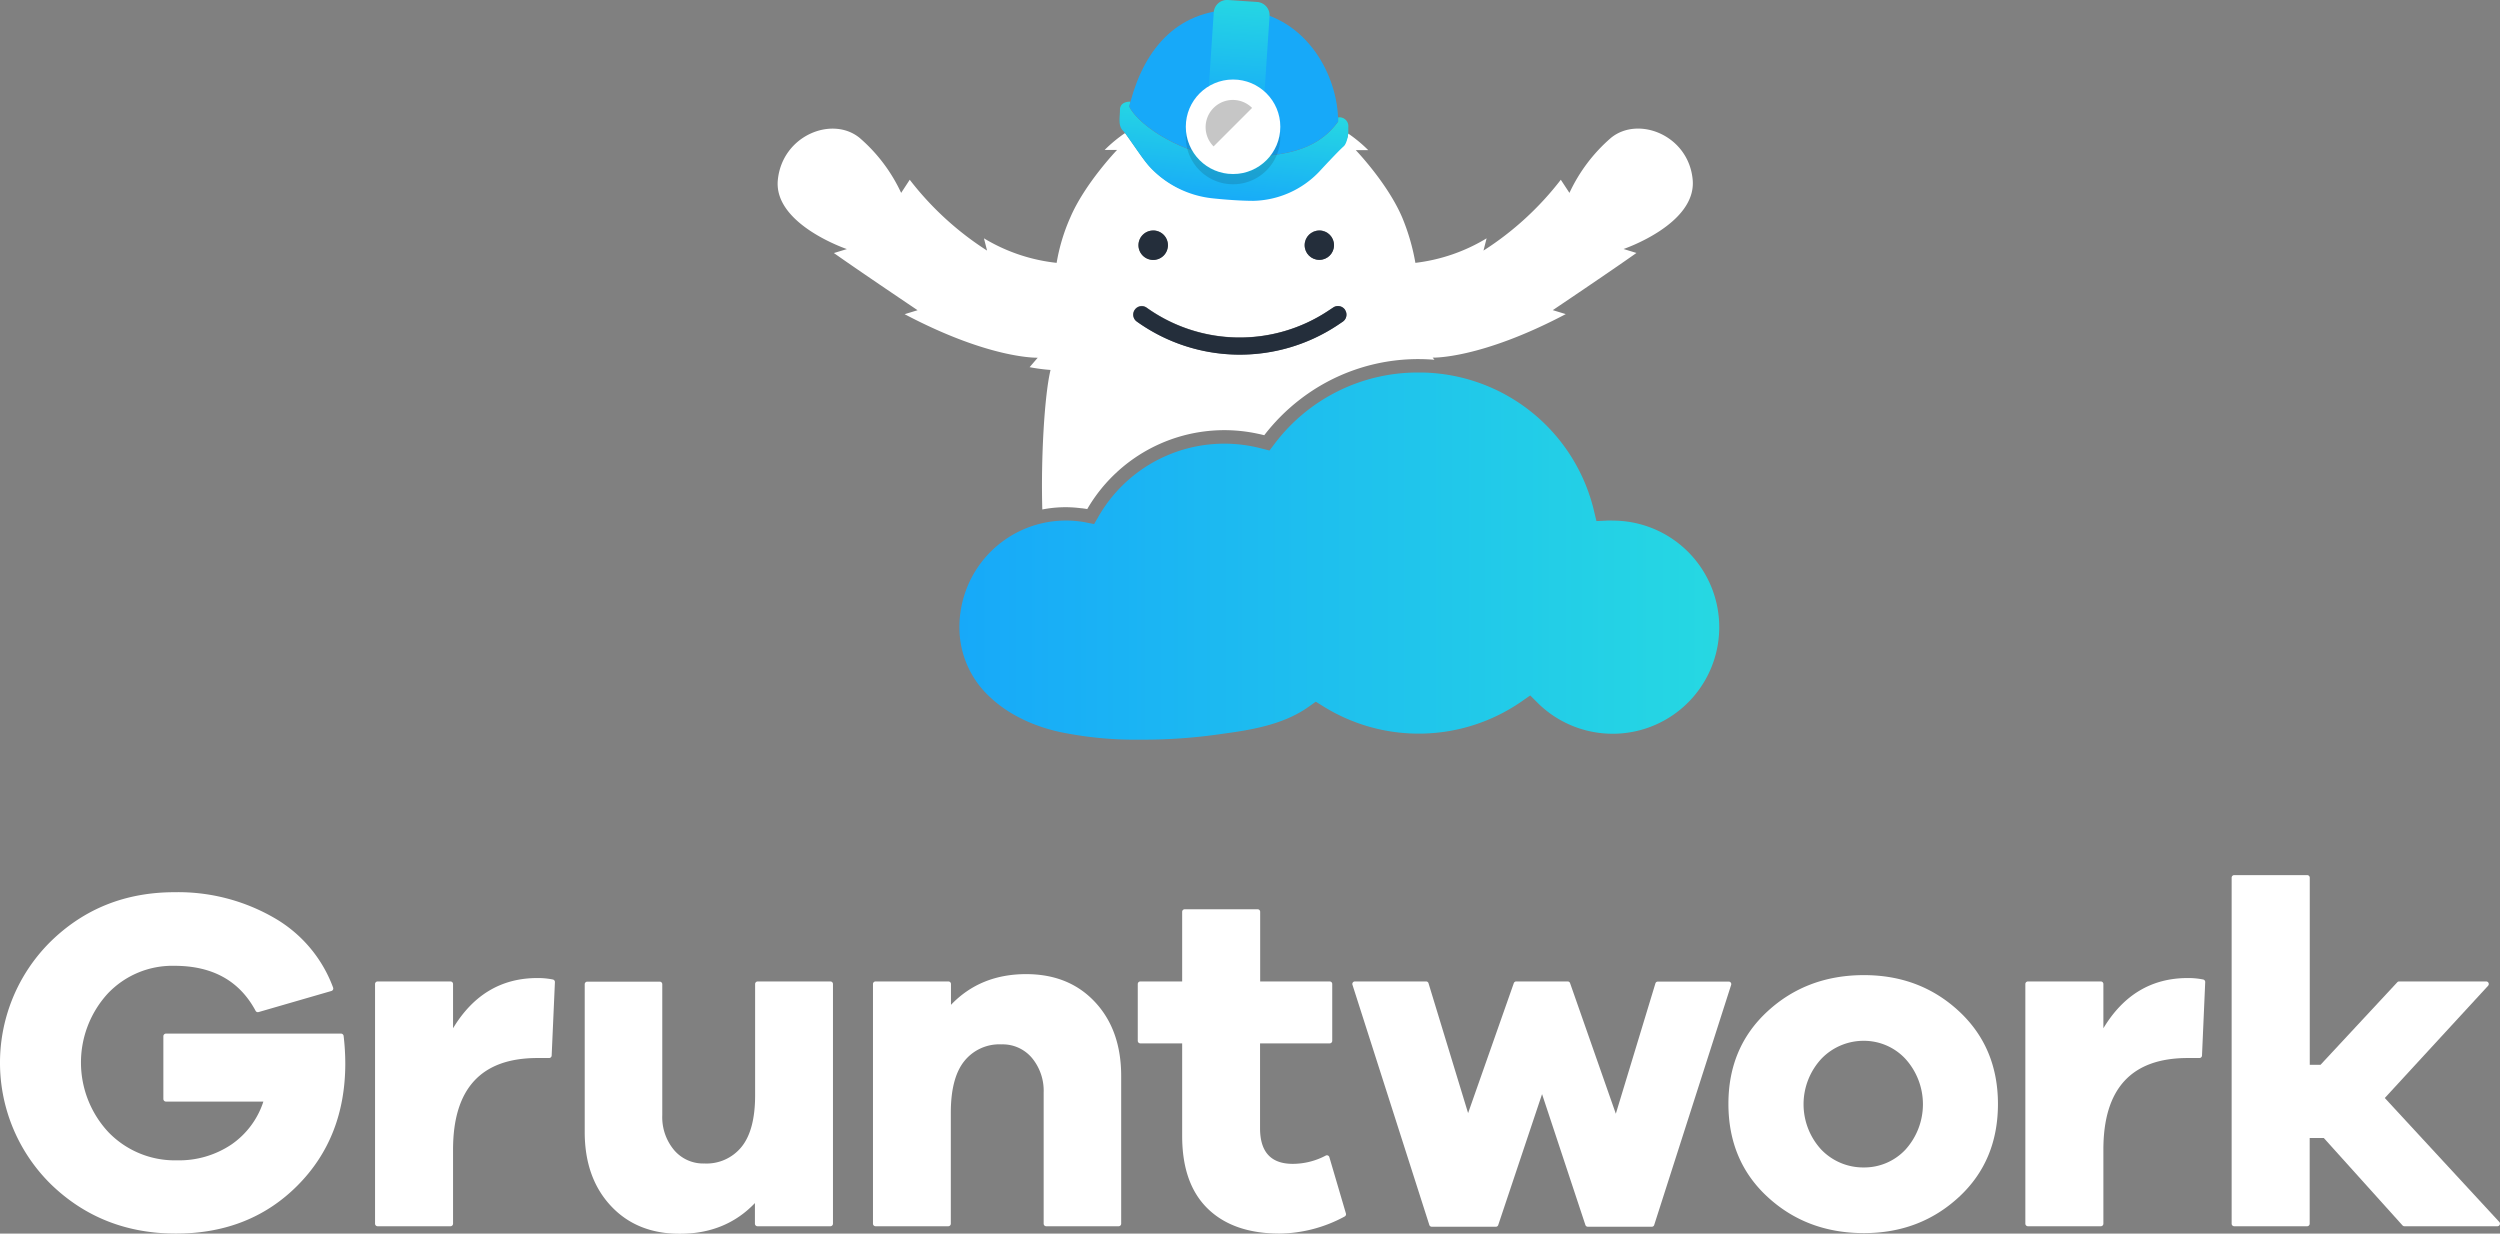 <svg xmlns="http://www.w3.org/2000/svg" xmlns:xlink="http://www.w3.org/1999/xlink" viewBox="0 0 631.72 311.71"><rect x="0" y="0" width="631.72" height="311.71" fill="#808080" stroke="none"/><defs><style>.cls-1{fill:#fff;}.cls-2{fill:#242e3b;}.cls-3{fill:url(#linear-gradient);}.cls-4{fill:url(#linear-gradient-2);}.cls-5{fill:#17a9f9;}.cls-6{fill:#171d26;opacity:0.15;isolation:isolate;}.cls-7{fill:url(#linear-gradient-3);}.cls-8{fill:#c6c6c6;}</style><linearGradient id="linear-gradient" x1="242.43" y1="-3171.11" x2="434.42" y2="-3171.11" gradientTransform="matrix(1, 0, 0, -1, 0, -3030.58)" gradientUnits="userSpaceOnUse"><stop offset="0" stop-color="#17a9f9"/><stop offset="1" stop-color="#26d8e2"/></linearGradient><linearGradient id="linear-gradient-2" x1="309.83" y1="51.7" x2="312.17" y2="27.17" gradientTransform="matrix(1, 0, 0, 1, 0, 0)" xlink:href="#linear-gradient"/><linearGradient id="linear-gradient-3" x1="312.1" y1="29.58" x2="313.98" y2="-0.74" gradientTransform="matrix(1, 0, 0, 1, 0, 0)" xlink:href="#linear-gradient"/></defs><title>gruntwork-grunty-logo-stack-fullColor-lt</title><g id="Layer_2" data-name="Layer 2"><g id="Annotations"><path class="cls-1" d="M41.94,261.18H86.17a.67.67,0,0,1,.66.59,60.37,60.37,0,0,1,.42,6.93q0,18.74-12.08,30.87T44.49,311.71q-18.74,0-31.61-12.45a43.06,43.06,0,0,1-.13-61.3q12.77-12.51,31.37-12.51a48.47,48.47,0,0,1,25.14,6.47,33.75,33.75,0,0,1,14.91,17.63.65.65,0,0,1-.43.86l-18.41,5.33a.64.64,0,0,1-.75-.33q-6.09-11.35-20.46-11.36a22.49,22.49,0,0,0-16.88,7,25.8,25.8,0,0,0,.18,35.06,23.3,23.3,0,0,0,17.31,7.09,23.69,23.69,0,0,0,13.75-4,21,21,0,0,0,8.07-10.84H41.94a.67.67,0,0,1-.66-.66V261.84A.67.67,0,0,1,41.94,261.18Z"/><path class="cls-1" d="M135.8,247.14a18.89,18.89,0,0,1,3.91.37.65.65,0,0,1,.51.66l-.82,18.55a.65.65,0,0,1-.65.63H135.8q-21.32,0-21.32,23.16v18.7a.65.65,0,0,1-.65.65H95.42a.65.65,0,0,1-.65-.65V248.65a.65.65,0,0,1,.65-.65h18.41a.65.65,0,0,1,.65.65v11.18Q122.13,247.14,135.8,247.14Z"/><path class="cls-1" d="M210.48,248.65v60.56a.65.65,0,0,1-.65.65H191.41a.65.65,0,0,1-.65-.65V304q-7.39,7.76-19,7.76-10.86,0-17.44-7.09T147.75,286v-37.3a.66.66,0,0,1,.65-.65h18.3a.65.65,0,0,1,.65.65v33.11a12.94,12.94,0,0,0,3,8.82A9.65,9.65,0,0,0,178,294a11.36,11.36,0,0,0,9.42-4.25q3.39-4.24,3.39-13V248.65a.65.65,0,0,1,.65-.65h18.42A.65.65,0,0,1,210.48,248.65Z"/><path class="cls-1" d="M259.28,246.15q10.85,0,17.44,7.08t6.59,18.67v37.31a.65.65,0,0,1-.65.65H264.37a.65.65,0,0,1-.65-.65V276.09a13,13,0,0,0-3-8.81,9.66,9.66,0,0,0-7.64-3.38,11.36,11.36,0,0,0-9.43,4.25q-3.39,4.25-3.39,13v28.06a.65.65,0,0,1-.65.65H221.24a.65.65,0,0,1-.65-.65V248.65a.65.65,0,0,1,.65-.65h18.41a.65.65,0,0,1,.65.65v5.26Q247.7,246.16,259.28,246.15Z"/><path class="cls-1" d="M335.91,292.39l4.19,14.25a.65.65,0,0,1-.33.76,35.3,35.3,0,0,1-16.41,4.31q-11.7,0-18.17-6.29t-6.47-18.36V263.65H288.15a.65.65,0,0,1-.65-.65V248.64a.65.65,0,0,1,.65-.64h10.57V230.4a.64.64,0,0,1,.64-.64h18.43a.64.64,0,0,1,.64.64V248H336a.64.64,0,0,1,.64.64V263a.65.65,0,0,1-.64.65h-17.6v21.44q0,9,8.26,9A17.85,17.85,0,0,0,335,292,.64.64,0,0,1,335.91,292.39Z"/><path class="cls-1" d="M437.45,248.84,418,309.53a.63.63,0,0,1-.61.45H401.22a.64.64,0,0,1-.61-.44l-10.95-33.07-11.07,33.07a.62.62,0,0,1-.61.44H361.79a.65.65,0,0,1-.62-.45l-19.42-60.69a.64.64,0,0,1,.61-.84h18a.63.63,0,0,1,.61.46l10,32.81,11.55-32.84a.66.66,0,0,1,.61-.43h13a.64.64,0,0,1,.61.43l11.56,33,10-32.93a.63.63,0,0,1,.61-.46h18A.64.64,0,0,1,437.45,248.84Z"/><path class="cls-1" d="M471,246.4q14.17,0,24,9.12t9.86,23.41q0,14.42-9.86,23.54t-24,9.12q-14.42,0-24.33-9.12t-9.92-23.54q0-14.3,9.92-23.41T471,246.4ZM471,295a14.23,14.23,0,0,0,10.48-4.5,17.08,17.08,0,0,0-.06-23,14.3,14.3,0,0,0-10.42-4.5,14.78,14.78,0,0,0-10.72,4.5,16.91,16.91,0,0,0-.06,23A14.7,14.7,0,0,0,471,295Z"/><path class="cls-1" d="M552.82,247.14a19,19,0,0,1,3.91.37.64.64,0,0,1,.5.66l-.81,18.55a.65.65,0,0,1-.65.63h-2.95q-21.33,0-21.32,23.16v18.7a.65.65,0,0,1-.65.65H512.44a.66.66,0,0,1-.66-.65V248.65a.66.66,0,0,1,.66-.65h18.41a.65.65,0,0,1,.65.65v11.18Q539.14,247.14,552.82,247.14Z"/><path class="cls-1" d="M631.07,309.86H607.58a.69.69,0,0,1-.49-.21L587.2,287.56h-3.57v21.65a.65.65,0,0,1-.65.65H564.56a.65.65,0,0,1-.65-.65V221.78a.65.65,0,0,1,.65-.65H583a.65.65,0,0,1,.65.65v47.29h2.71l19.4-20.86a.63.63,0,0,1,.48-.21h22a.65.65,0,0,1,.47,1.09l-26.1,28.36,28.93,31.32A.65.65,0,0,1,631.07,309.86Z"/><path class="cls-1" d="M273.31,128.42c.48.07,1,.13,1.42.22a40.07,40.07,0,0,1,42.63-19.14c.71.15,1.41.29,2.1.48a49.71,49.71,0,0,1,8.85-8.9A48.84,48.84,0,0,1,358.4,90.74c1.37,0,2.73.06,4.08.17l-.47-.54s12,.42,33.64-11l-3.28-1s14.48-9.73,21.14-14.45l-3.26-1s18.5-6.26,17.47-17.51S414,29.19,407.08,34.83a41.45,41.45,0,0,0-10.5,13.91l-2.18-3.32a77,77,0,0,1-19.54,17.9l.79-3.1a44.81,44.81,0,0,1-18,6.2,53.72,53.72,0,0,0-3.27-11.32c-3.66-8.71-11.8-17.17-11.8-17.17h3.15a35.48,35.48,0,0,0-5.05-4.18,5.08,5.08,0,0,1-1.4,3l-6.06,6.31a23.77,23.77,0,0,1-18.91,7.25l-8-.6a23.77,23.77,0,0,1-17.63-9.94l-4.37-6.16a35.88,35.88,0,0,0-5.17,4.27h3.14S274.1,46.39,270.43,55A47.6,47.6,0,0,0,267,66.42a44.7,44.7,0,0,1-18.37-6.2l.79,3.1a77.12,77.12,0,0,1-19.54-17.9l-2.17,3.32a41.25,41.25,0,0,0-10.51-13.91c-6.93-5.64-19.52-.61-20.65,10.62S214,62.94,214,62.94l-3.29,1c6.68,4.72,21.15,14.45,21.15,14.45l-3.27,1c21.67,11.44,33.63,11,33.63,11l-2.05,2.39a45.06,45.06,0,0,0,5.29.7c-1.52,6.23-2.46,22.22-2.08,35.26a30.19,30.19,0,0,1,9.9-.3Zm60.07-70.19a3.71,3.71,0,1,1-3.71,3.71h0a3.71,3.71,0,0,1,3.71-3.69Zm-42,0a3.71,3.71,0,1,1-3.72,3.71h0a3.72,3.72,0,0,1,3.72-3.69Zm-4.63,20a2.12,2.12,0,0,1,3-.51,40.46,40.46,0,0,0,45.9.79l1.27-.84a2.14,2.14,0,0,1,2.35,3.58h0l-1.25.89a44.71,44.71,0,0,1-50.73-.88,2.13,2.13,0,0,1-.57-3Z"/><path class="cls-2" d="M291.42,58.25A3.72,3.72,0,1,0,295.13,62h0A3.71,3.71,0,0,0,291.42,58.25Z"/><circle class="cls-2" cx="333.38" cy="61.96" r="3.71"/><path class="cls-2" d="M339.89,78.32a2.15,2.15,0,0,0-3-.61l-1.27.84a40.46,40.46,0,0,1-45.9-.79,2.14,2.14,0,0,0-2.49,3.48h0a44.7,44.7,0,0,0,50.75.94l1.26-.84a2.14,2.14,0,0,0,.63-3Z"/><path class="cls-3" d="M407.43,131.54H406.2l-2.8.13-.65-2.72a45.47,45.47,0,0,0-43.38-34.82h-1A45.26,45.26,0,0,0,322.18,112l-1.4,1.84-2.17-.55a36.68,36.68,0,0,0-40.95,17.08l-1.19,2.05-2.34-.46a26.92,26.92,0,0,0-31.27,21.74,26,26,0,0,0-.43,4.75,23.88,23.88,0,0,0,7.92,17.87c4.86,4.53,11.82,7.75,19.62,9.06a92.13,92.13,0,0,0,17.93,1.52A135.34,135.34,0,0,0,309,185.41c7.57-1,15.48-2.41,21.64-6.79l1.85-1.31,1.91,1.19a45.62,45.62,0,0,0,50-1.19l2.27-1.58,2,2a26.93,26.93,0,1,0,18.84-46.18Z"/><path class="cls-2" d="M386.22,180.14c.32.32.64.62,1,.92C386.86,180.76,386.54,180.46,386.22,180.14Z"/><path class="cls-4" d="M338.13,29.67l0,0c0,.35,0,.71,0,1.06-5.55,7.68-14.5,9-27.19,9-11,0-23.11-7.72-25.59-12.8.1-.41.21-.82.32-1.23h0c-1-.05-2.67.27-2.67,2.09s-.53,3.94.75,5.22c1,1,4.59,6.72,6.61,9a25.28,25.28,0,0,0,16,8.1c4.06.43,7.79.64,10.35.64a23.69,23.69,0,0,0,16.63-7.36s4.7-5.1,6.18-6.4c.86-.74,1.18-3.09,1.18-3.51V32.14A2.24,2.24,0,0,0,338.13,29.67Z"/><path class="cls-5" d="M338.11,29.69c-.48-11.77-8.77-26.16-24.45-27.25-15.79-.57-24.34,9.62-28,23.24-.11.41-.22.82-.32,1.23,2.48,5.08,14.61,12.8,25.59,12.8,12.69,0,21.64-1.28,27.19-9C338.13,30.4,338.12,30,338.11,29.69Z"/><path class="cls-6" d="M311.58,44a11.94,11.94,0,0,1-11.87-10.66,10.86,10.86,0,0,0-.07,1.28,11.94,11.94,0,1,0,23.88,0,10.86,10.86,0,0,0-.07-1.28A11.94,11.94,0,0,1,311.58,44Z"/><path class="cls-7" d="M319.54,23.13,320.8,4.07A3.37,3.37,0,0,0,317.67.5L310.27,0a3.36,3.36,0,0,0-3.57,3.12l-1.23,18.64a11.95,11.95,0,0,1,14.07,1.36Z"/><circle class="cls-1" cx="311.58" cy="32.03" r="11.94"/><path class="cls-8" d="M306.66,37a6.88,6.88,0,1,1,9.73-9.73Z"/></g></g></svg>